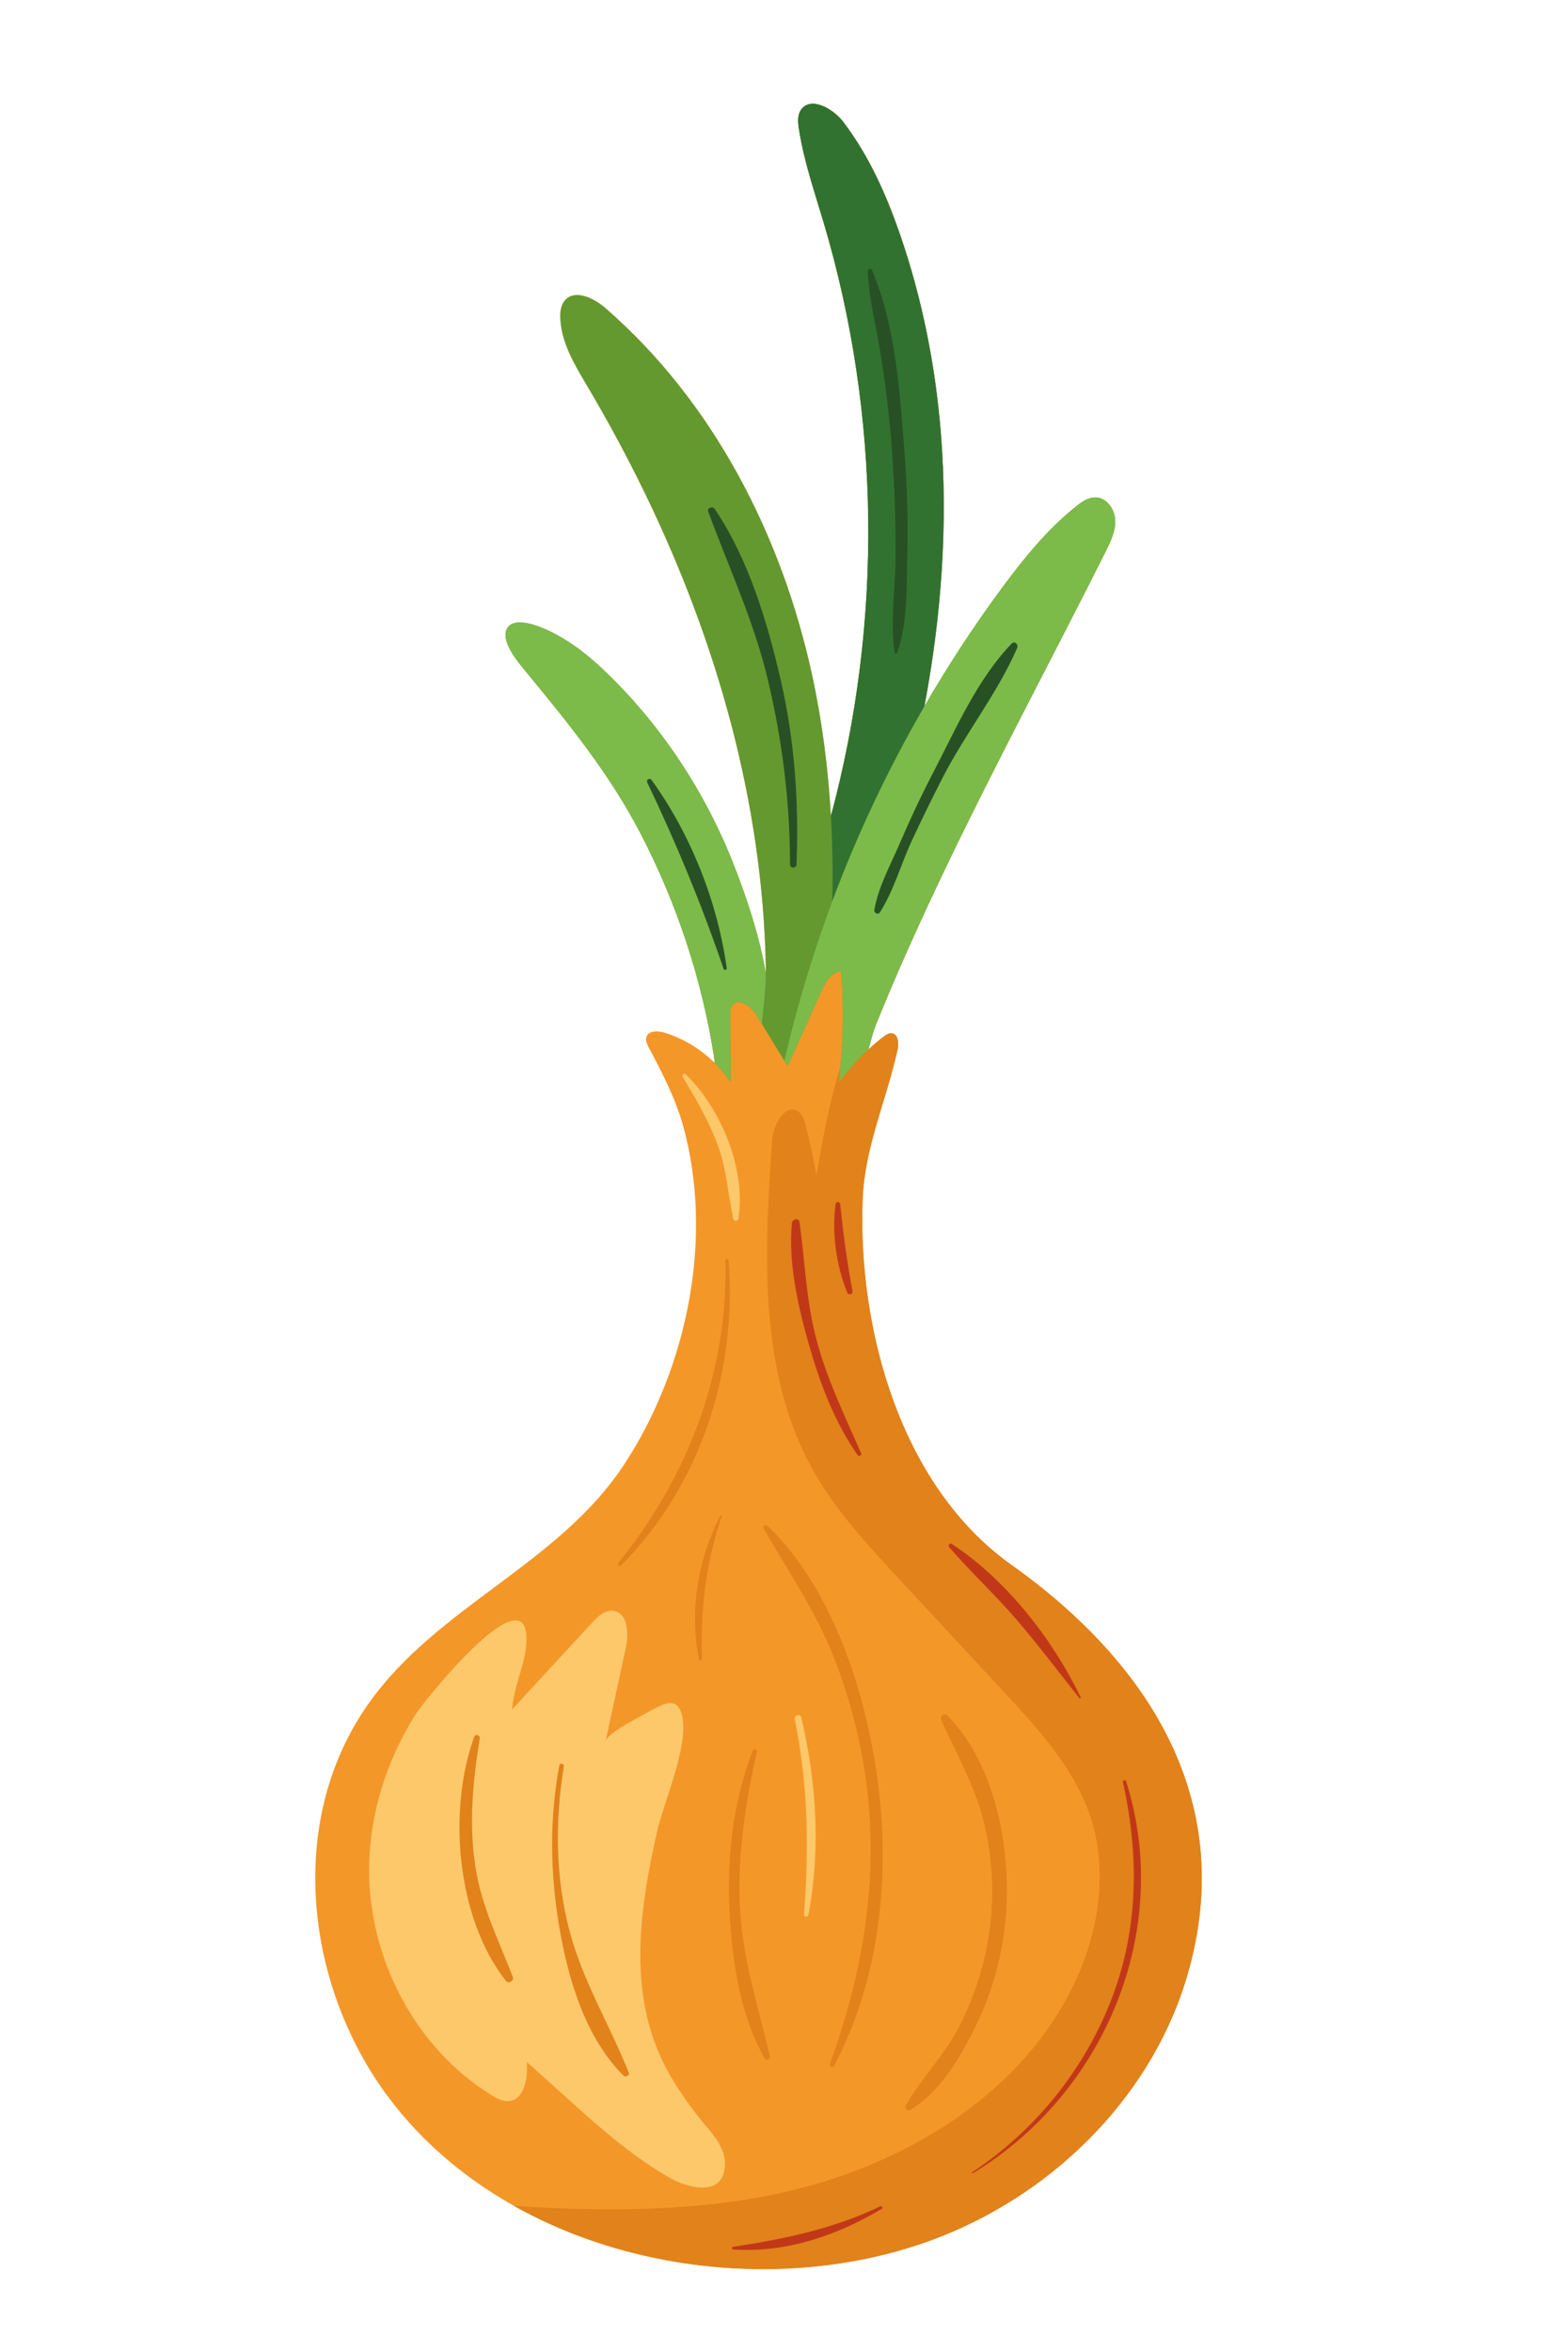 <?xml version="1.0" encoding="utf-8"?>
<!-- Generator: Adobe Illustrator 27.5.0, SVG Export Plug-In . SVG Version: 6.00 Build 0)  -->
<svg version="1.1" id="Capa_1" xmlns="http://www.w3.org/2000/svg" xmlns:xlink="http://www.w3.org/1999/xlink" x="0px" y="0px"
	 viewBox="0 0 1733 2599" style="enable-background:new 0 0 1733 2599;" xml:space="preserve">
<path style="fill:#F49729;" d="M1117.801,1729.081c-122.534-87.092-169.901-260.391-164.358-404.046
	c2.196-57.872,26.351-109.469,38.631-165.404c1.516-7.005,0.734-17.042-6.426-17.931c-3.294-0.417-6.379,1.674-9.046,3.712
	c-5.824,4.443-11.362,9.238-16.753,14.192c3.036-11.44,5.669-21.054,8.023-26.89c23.988-59.477,50.469-117.921,78.204-175.736
	c56.18-117.101,117.731-231.505,175.915-347.603c5.436-10.851,10.979-22.302,10.52-34.427c-0.466-12.128-9.189-24.859-21.314-25.297
	c-8.115-0.293-15.371,4.726-21.714,9.789c-31.822,25.414-57.744,57.389-81.958,90.13c-31.066,42-59.671,85.798-85.865,130.994
	c18.732-99.634,26.332-201.467,18.139-302.577c-6.003-74.055-20.533-147.461-44.694-217.766
	c-15.3-44.508-34.633-88.163-63.174-125.583c-11.707-15.347-37.252-28.991-47.187-12.442c-3.539,5.884-2.841,13.295-1.802,20.08
	c5.459,35.513,17.287,69.671,27.52,104.113c63.042,212.129,65.369,441.762,7.875,655.386c-3.03-53.121-9.827-105.993-21.265-158.044
	C863.37,590.323,787.714,443.512,669.16,340.487c-12.913-11.221-34.102-21.448-45.039-8.294c-4.189,5.039-5.025,12.054-4.839,18.605
	c0.752,27.309,15.658,51.914,29.579,75.418c91.905,155.141,160.061,326.665,186.203,505.671
	c6.612,45.305,10.526,91.013,11.344,136.795c0.039,2.187,0.024,4.407-0.008,6.636c-7.219-41.604-21.016-82.89-35.222-119.196
	c-32.18-82.259-82.155-157.724-146.611-218.24c-18.808-17.653-41.286-34.325-65.984-44.371c-9.291-3.78-30.391-10.833-37.682,0.221
	c-8.748,13.273,11.176,37.214,18.677,46.311c48.029,58.259,93.856,114.218,128.776,181.617
	c39.831,76.868,67.368,160.127,80.8,245.668c0.296,1.88,0.546,4.328,0.8,7.147c-15.563-15.357-34.735-27.088-55.649-33.506
	c-7.375-2.25-17.985-2.25-20.026,5.227c-1.044,3.711,0.836,7.581,2.668,11.03c14.691,27.705,29.382,55.832,37.849,86.049
	c34.502,123.319,5.174,266.925-63.884,373.256c-72.458,111.662-207.278,157.823-283.442,265.619
	c-78.521,111.089-74.445,260.129-13.121,379.267c39.204,76.114,100.837,134.978,173.821,175.964
	c137.434,77.214,315.331,91.117,460.295,38.213c130.327-47.519,240.527-153.692,281.718-286.11
	C1370.823,1994.595,1271.811,1838.496,1117.801,1729.081z"/>
<path style="fill:#649930;" d="M1211.197,549.649c-8.115-0.293-15.371,4.726-21.714,9.789
	c-31.822,25.414-57.744,57.389-81.958,90.13c-31.066,42-59.671,85.798-85.865,130.994c18.732-99.634,26.332-201.467,18.139-302.577
	c-6.003-74.055-20.533-147.461-44.694-217.766c-15.3-44.508-34.633-88.163-63.174-125.583
	c-11.707-15.347-37.252-28.991-47.187-12.442c-3.539,5.884-2.841,13.295-1.802,20.08c5.459,35.513,17.287,69.671,27.52,104.113
	c63.042,212.129,65.369,441.762,7.875,655.386c-3.03-53.121-9.827-105.993-21.265-158.044
	C863.37,590.323,787.714,443.512,669.16,340.487c-12.913-11.221-34.102-21.448-45.039-8.294c-4.189,5.039-5.025,12.054-4.839,18.605
	c0.752,27.309,15.658,51.914,29.579,75.418c91.905,155.141,160.061,326.665,186.203,505.671
	c6.612,45.305,10.526,91.013,11.344,136.795c0.039,2.187,0.024,4.407-0.008,6.636c-7.219-41.604-21.016-82.89-35.222-119.196
	c-32.18-82.259-82.155-157.724-146.611-218.24c-18.808-17.653-41.286-34.325-65.984-44.371c-9.291-3.78-30.391-10.833-37.682,0.221
	c-8.748,13.273,11.176,37.214,18.677,46.311c48.029,58.259,93.856,114.218,128.776,181.617
	c39.831,76.868,67.368,160.127,80.8,245.668c0.296,1.88,0.546,4.328,0.8,7.147c6.492,6.407,12.42,13.378,17.483,20.964
	c-0.107-24.466-0.262-48.931-0.364-73.449c0-3.92,0.048-8.154,2.452-11.239c7.005-9.097,20.76,1.465,26.768,11.292l5.654,9.245
	l25.008,40.894l3.577,5.851c12.441-27.655,24.889-55.308,37.33-82.963c4.439-9.882,10.974-21.225,21.852-21.697
	c2.768,34.922,2.506,70.155-0.841,105.078c-0.573,6.012-1.253,12.074-1.982,18.089c9.673-13.407,20.782-25.751,32.959-36.937
	c3.036-11.44,5.669-21.054,8.023-26.89c23.988-59.477,50.469-117.921,78.204-175.736c56.18-117.101,117.731-231.505,175.915-347.603
	c5.436-10.851,10.979-22.302,10.52-34.427C1232.046,562.818,1223.322,550.087,1211.197,549.649z"/>
<path style="fill:#327230;" d="M1039.799,477.984c-6.003-74.055-20.533-147.461-44.694-217.766
	c-15.3-44.508-34.633-88.163-63.174-125.583c-11.707-15.347-37.252-28.991-47.187-12.442c-3.539,5.884-2.841,13.295-1.802,20.08
	c5.459,35.513,17.287,69.671,27.52,104.113c63.042,212.129,65.369,441.762,7.875,655.386c1.785,31.315,2.263,62.714,1.565,94.089
	c27.783-74.46,61.908-146.538,101.758-215.3C1040.392,680.928,1047.992,579.094,1039.799,477.984z"/>
<path style="fill:#7CBB49;" d="M811.176,956.123c-32.18-82.259-82.155-157.724-146.611-218.24
	c-18.808-17.653-41.286-34.325-65.984-44.371c-9.291-3.78-30.391-10.833-37.682,0.221c-8.748,13.273,11.176,37.214,18.677,46.311
	c48.029,58.259,93.856,114.218,128.776,181.617c39.831,76.868,67.368,160.127,80.8,245.668c0.296,1.88,0.546,4.328,0.8,7.147
	c6.492,6.407,12.42,13.378,17.483,20.964c-0.107-24.466-0.262-48.931-0.364-73.449c0-3.92,0.048-8.154,2.452-11.239
	c7.005-9.097,20.76,1.465,26.768,11.292l5.654,9.245c1.918-19.067,4.208-38.153,4.453-55.969
	C839.179,1033.715,825.382,992.43,811.176,956.123z"/>
<path style="fill:#7CBB49;" d="M1211.197,549.649c-8.115-0.293-15.371,4.726-21.714,9.789
	c-31.822,25.414-57.744,57.389-81.958,90.13c-31.066,42-59.671,85.798-85.865,130.994c-39.849,68.762-73.975,140.84-101.758,215.3
	c-20.611,55.238-37.791,111.755-51.305,169.146c-0.561,2.379-1.111,4.773-1.644,7.175l3.577,5.851
	c12.441-27.655,24.889-55.308,37.33-82.963c4.439-9.882,10.974-21.225,21.852-21.697c2.768,34.922,2.506,70.155-0.841,105.078
	c-0.573,6.012-1.253,12.074-1.982,18.089c9.673-13.407,20.782-25.751,32.959-36.937c3.036-11.44,5.669-21.054,8.023-26.89
	c23.988-59.477,50.469-117.921,78.204-175.736c56.18-117.101,117.731-231.505,175.915-347.603
	c5.436-10.851,10.979-22.302,10.52-34.427C1232.046,562.818,1223.322,550.087,1211.197,549.649z"/>
<path style="fill:#E2821A;" d="M1117.801,1729.081c-122.534-87.092-169.901-260.391-164.358-404.046
	c2.196-57.872,26.351-109.469,38.631-165.404c1.516-7.005,0.734-17.042-6.426-17.931c-3.294-0.417-6.379,1.674-9.046,3.712
	c-5.824,4.443-11.362,9.238-16.753,14.192c-12.177,11.186-23.287,23.53-32.959,36.937c0.728-6.014,1.408-12.077,1.982-18.089
	c-13.169,42.396-20.963,87.772-26.5,120.813c-3.192-18.925-7.214-37.745-12.023-56.356c-1.414-5.331-3.139-11.135-7.632-14.428
	c-14.219-10.455-28.129,13.853-29.328,31.524c-8.628,124.208-15.526,256.575,45.535,365.048
	c24.674,43.965,59.331,81.343,93.624,118.304c39.156,42.238,78.312,84.478,117.468,126.666
	c38.529,41.507,78.103,84.843,95.563,138.69c18.922,58.34,9.148,123.217-16.415,178.944
	c-57.612,125.568-188.721,204.82-323.541,234.826c-97.341,21.643-197.504,21.329-297.453,14.9
	c137.434,77.214,315.331,91.117,460.295,38.213c130.327-47.519,240.527-153.692,281.718-286.11
	C1370.823,1994.595,1271.811,1838.496,1117.801,1729.081z"/>
<path style="fill:#FCC86A;" d="M770.845,2337.595c-18.325-23.749-35.039-48.987-45.869-77.113
	c-13.993-36.354-18.337-74.484-17.054-113.249c1.378-41.644,9.153-82.653,18.229-123.214c7.465-33.371,34.86-93.511,27.95-126.956
	c-4.995-24.167-20.18-15.1-39.681-4.269c-7.602,4.225-43.166,22.191-45.111,31.172c7.453-34.391,14.899-68.782,22.353-103.17
	c3.461-15.983,2.297-39.037-13.939-40.967c-9.201-1.092-16.982,6.31-23.266,13.119c-29.495,31.965-58.984,63.928-88.474,95.882
	c1.594-26.798,17.609-55.47,15.729-81.946c-4.451-62.767-113.153,72.667-122.576,87.645
	c-31.739,50.464-50.577,109.334-51.162,169.122c-0.967,99.62,50.69,199.53,135.626,251.587c5.651,3.464,11.881,6.829,18.492,6.337
	c17.686-1.319,21.451-25.455,20.085-43.142c49.456,42.945,102.067,96.676,159.441,128.686c17.376,9.691,52.778,19.605,58.739-7.873
	C805.895,2373.692,784.718,2355.571,770.845,2337.595z"/>
<path style="fill:#275124;" d="M803.186,1069.51c-10.287-73.401-39.645-147.431-83.014-207.648c-2.082-2.894-6.349-0.45-4.792,2.805
	c32.294,67.497,60.13,134.981,84.339,205.801C800.489,1072.708,803.503,1071.759,803.186,1069.51z"/>
<path style="fill:#275124;" d="M873.132,955.165c0,4.64,7.005,4.61,7.19,0c2.733-68.114-1.969-136.423-17.251-202.943
	c-14.804-64.471-35.713-134.489-73.127-189.822c-2.327-3.446-8.789-1.402-7.166,3.022c22.812,61.96,50.308,120.514,65.751,185.132
	C864.569,817.687,873.126,886.141,873.132,955.165z"/>
<path style="fill:#275124;" d="M966.374,1005.25c-0.638,3.732,4.087,6.086,6.271,2.643c15.437-24.292,23.362-53.886,35.63-80.069
	c10.866-23.203,22.108-46.269,33.827-69.051c25.05-48.691,60.375-92.708,82.095-142.849c1.647-3.798-2.811-8.226-6.152-4.75
	c-37.903,39.383-61.252,93.573-86.218,141.593c-13.545,26.046-26.029,52.522-37.569,79.517
	C984.149,955.929,970.729,979.92,966.374,1005.25z"/>
<path style="fill:#275124;" d="M986.943,514.724c2.076,34.277,3.097,68.705,2.792,103.045c-0.298,34.075-6.045,69.541-0.931,103.287
	c0.238,1.567,2.404,1.218,2.834,0c11.385-32.124,10.186-69.624,11.069-103.287c0.997-38.21,0.114-76.36-2.769-114.475
	c-5.036-66.644-9.702-142.951-36.142-204.865c-1.033-2.407-5.012-1.151-4.875,1.319c1.862,32.816,10.222,64.802,15.294,97.218
	C980.325,435.987,984.544,475.299,986.943,514.724z"/>
<path style="fill:#E2821A;" d="M1005.679,2331.377c33.338-19.014,56.95-60.282,73.281-93.865
	c16.332-33.595,26.942-69.821,31.393-106.909c9.213-76.778-6.778-177.935-63.287-235.1c-3.646-3.688-8.616,0.97-6.737,5.197
	c16.457,37.077,36.632,70.984,46.609,110.821c9.643,38.482,12.137,78.631,7.214,117.984c-4.732,37.861-16.338,74.556-33.47,108.636
	c-16.284,32.402-42.026,57.466-59.701,88.543C999.282,2329.673,1002.683,2333.086,1005.679,2331.377z"/>
<path style="fill:#E2821A;" d="M844.132,1689.229c26.291,45.822,55.75,88.239,75.686,137.604
	c19.662,48.679,32.724,100.154,38.768,152.301c11.976,103.412-6.014,204.187-41.346,301.365c-1.002,2.741,3.348,4.543,4.702,1.984
	c49.95-94.743,62.105-207.368,48.375-312.657c-12.704-97.457-49.169-213.779-121.949-283.863
	C846.173,1683.854,842.587,1686.538,844.132,1689.229z"/>
<path style="fill:#E2821A;" d="M817.692,2105.153c-2.476-57.508,6.397-113.506,18.755-169.507c0.656-2.974-3.419-3.995-4.493-1.239
	c-21.648,55.685-28.606,116.606-25.7,176.128c2.667,54.673,11.295,115.898,39.025,163.912c1.772,3.067,6.373,0.985,5.597-2.36
	C837.837,2215.675,820.21,2163.753,817.692,2105.153z"/>
<path style="fill:#E2821A;" d="M566.842,2184.455c-15.586-40.2-33.994-76.477-41.053-119.616
	c-7.907-48.348-3.353-95.822,4.41-143.833c0.65-4.025-4.72-5.597-6.14-1.695c-29.453,80.914-19.483,200.291,35.206,269.557
	C562.032,2192.368,568.441,2188.576,566.842,2184.455z"/>
<path style="fill:#E2821A;" d="M689.167,2293.411c2.261,2.235,7.059-0.006,5.734-3.338c-20.735-51.964-49.598-98.938-64.599-153.5
	c-16.475-59.939-17.174-123.516-7.131-184.598c0.531-3.222-4.35-4.648-4.965-1.369c-11.111,59.623-10.162,119.079-0.03,178.777
	C627.843,2186.353,646.944,2251.729,689.167,2293.411z"/>
<path style="fill:#E2821A;" d="M686.482,1729.737c87.698-88.569,128.406-213.8,118.727-337.179c-0.167-2.172-3.485-2.235-3.431,0
	c3.049,123.056-41.293,239.104-118.244,334.231C681.888,1728.83,684.549,1731.686,686.482,1729.737z"/>
<path style="fill:#E2821A;" d="M796.127,1674.73c-24.835,47.952-34.525,105.757-23.492,158.924c0.37,1.763,3.18,1.363,3.133-0.424
	c-1.605-55.3,4.117-105.226,21.929-157.841C798.001,1674.473,796.575,1673.864,796.127,1674.73z"/>
<path style="fill:#C13818;" d="M901.559,1477.079c-10.765-41.922-11.91-84.225-17.919-126.738c-0.722-5.117-8.008-3.29-8.419,1.14
	c-4.112,43.834,6.665,91.362,18.564,133.289c12.155,42.796,28.338,86.347,54.05,122.928c1.653,2.351,4.946,0.358,3.813-2.229
	C932.994,1563.125,913.136,1522.131,901.559,1477.079z"/>
<path style="fill:#C13818;" d="M942.195,1426.409c-6.074-31.992-10.245-63.421-13.575-95.801c-0.34-3.344-4.713-3.267-5.144,0
	c-4.189,32.025,0.74,67.452,12.811,97.428C937.744,1431.657,942.941,1430.348,942.195,1426.409z"/>
<path style="fill:#C13818;" d="M1074.581,2400.189c-0.65,0.436-0.059,1.471,0.621,1.06
	c145.388-87.934,221.606-267.931,169.447-432.954c-0.71-2.258-4.051-1.336-3.544,0.976c19.602,88.701,16.929,175.423-20.754,259.204
	C1188.863,2298.486,1138.429,2357.716,1074.581,2400.189z"/>
<path style="fill:#C13818;" d="M1124.388,1790.592c23.755,27.824,45.923,57.141,68.622,85.815c0.639,0.812,1.742-0.221,1.349-1.038
	c-31.053-64.474-82.155-129.844-142.464-169.465c-2.321-1.528-4.463,1.752-2.822,3.658
	C1073.191,1737.482,1100.412,1762.502,1124.388,1790.592z"/>
<path style="fill:#C13818;" d="M972.902,2437.88c-52.343,25.064-105.946,35.999-162.806,44.789
	c-1.724,0.268-1.163,2.783,0.388,2.888c58.143,3.888,114.586-15.38,164.023-44.926
	C976.291,2439.566,974.727,2437.006,972.902,2437.88z"/>
<path style="fill:#FCC86A;" d="M810.394,1346.728c0.585,2.727,5.209,2.888,5.675,0c8.76-54.825-19.172-121.645-58.107-159.614
	c-1.779-1.73-4.768,0.486-3.467,2.673c15.114,25.396,30.289,50.819,39.967,78.903
	C803.264,1294.242,804.779,1320.553,810.394,1346.728z"/>
<path style="fill:#FCC86A;" d="M878.377,1899.853c14.858,71.721,15.848,142.759,10.234,215.465c-0.209,2.733,4.29,3.371,4.815,0.653
	c13.873-72.44,8.909-146.656-7.728-218.138C884.589,1893.05,877.393,1895.088,878.377,1899.853z"/>
</svg>
